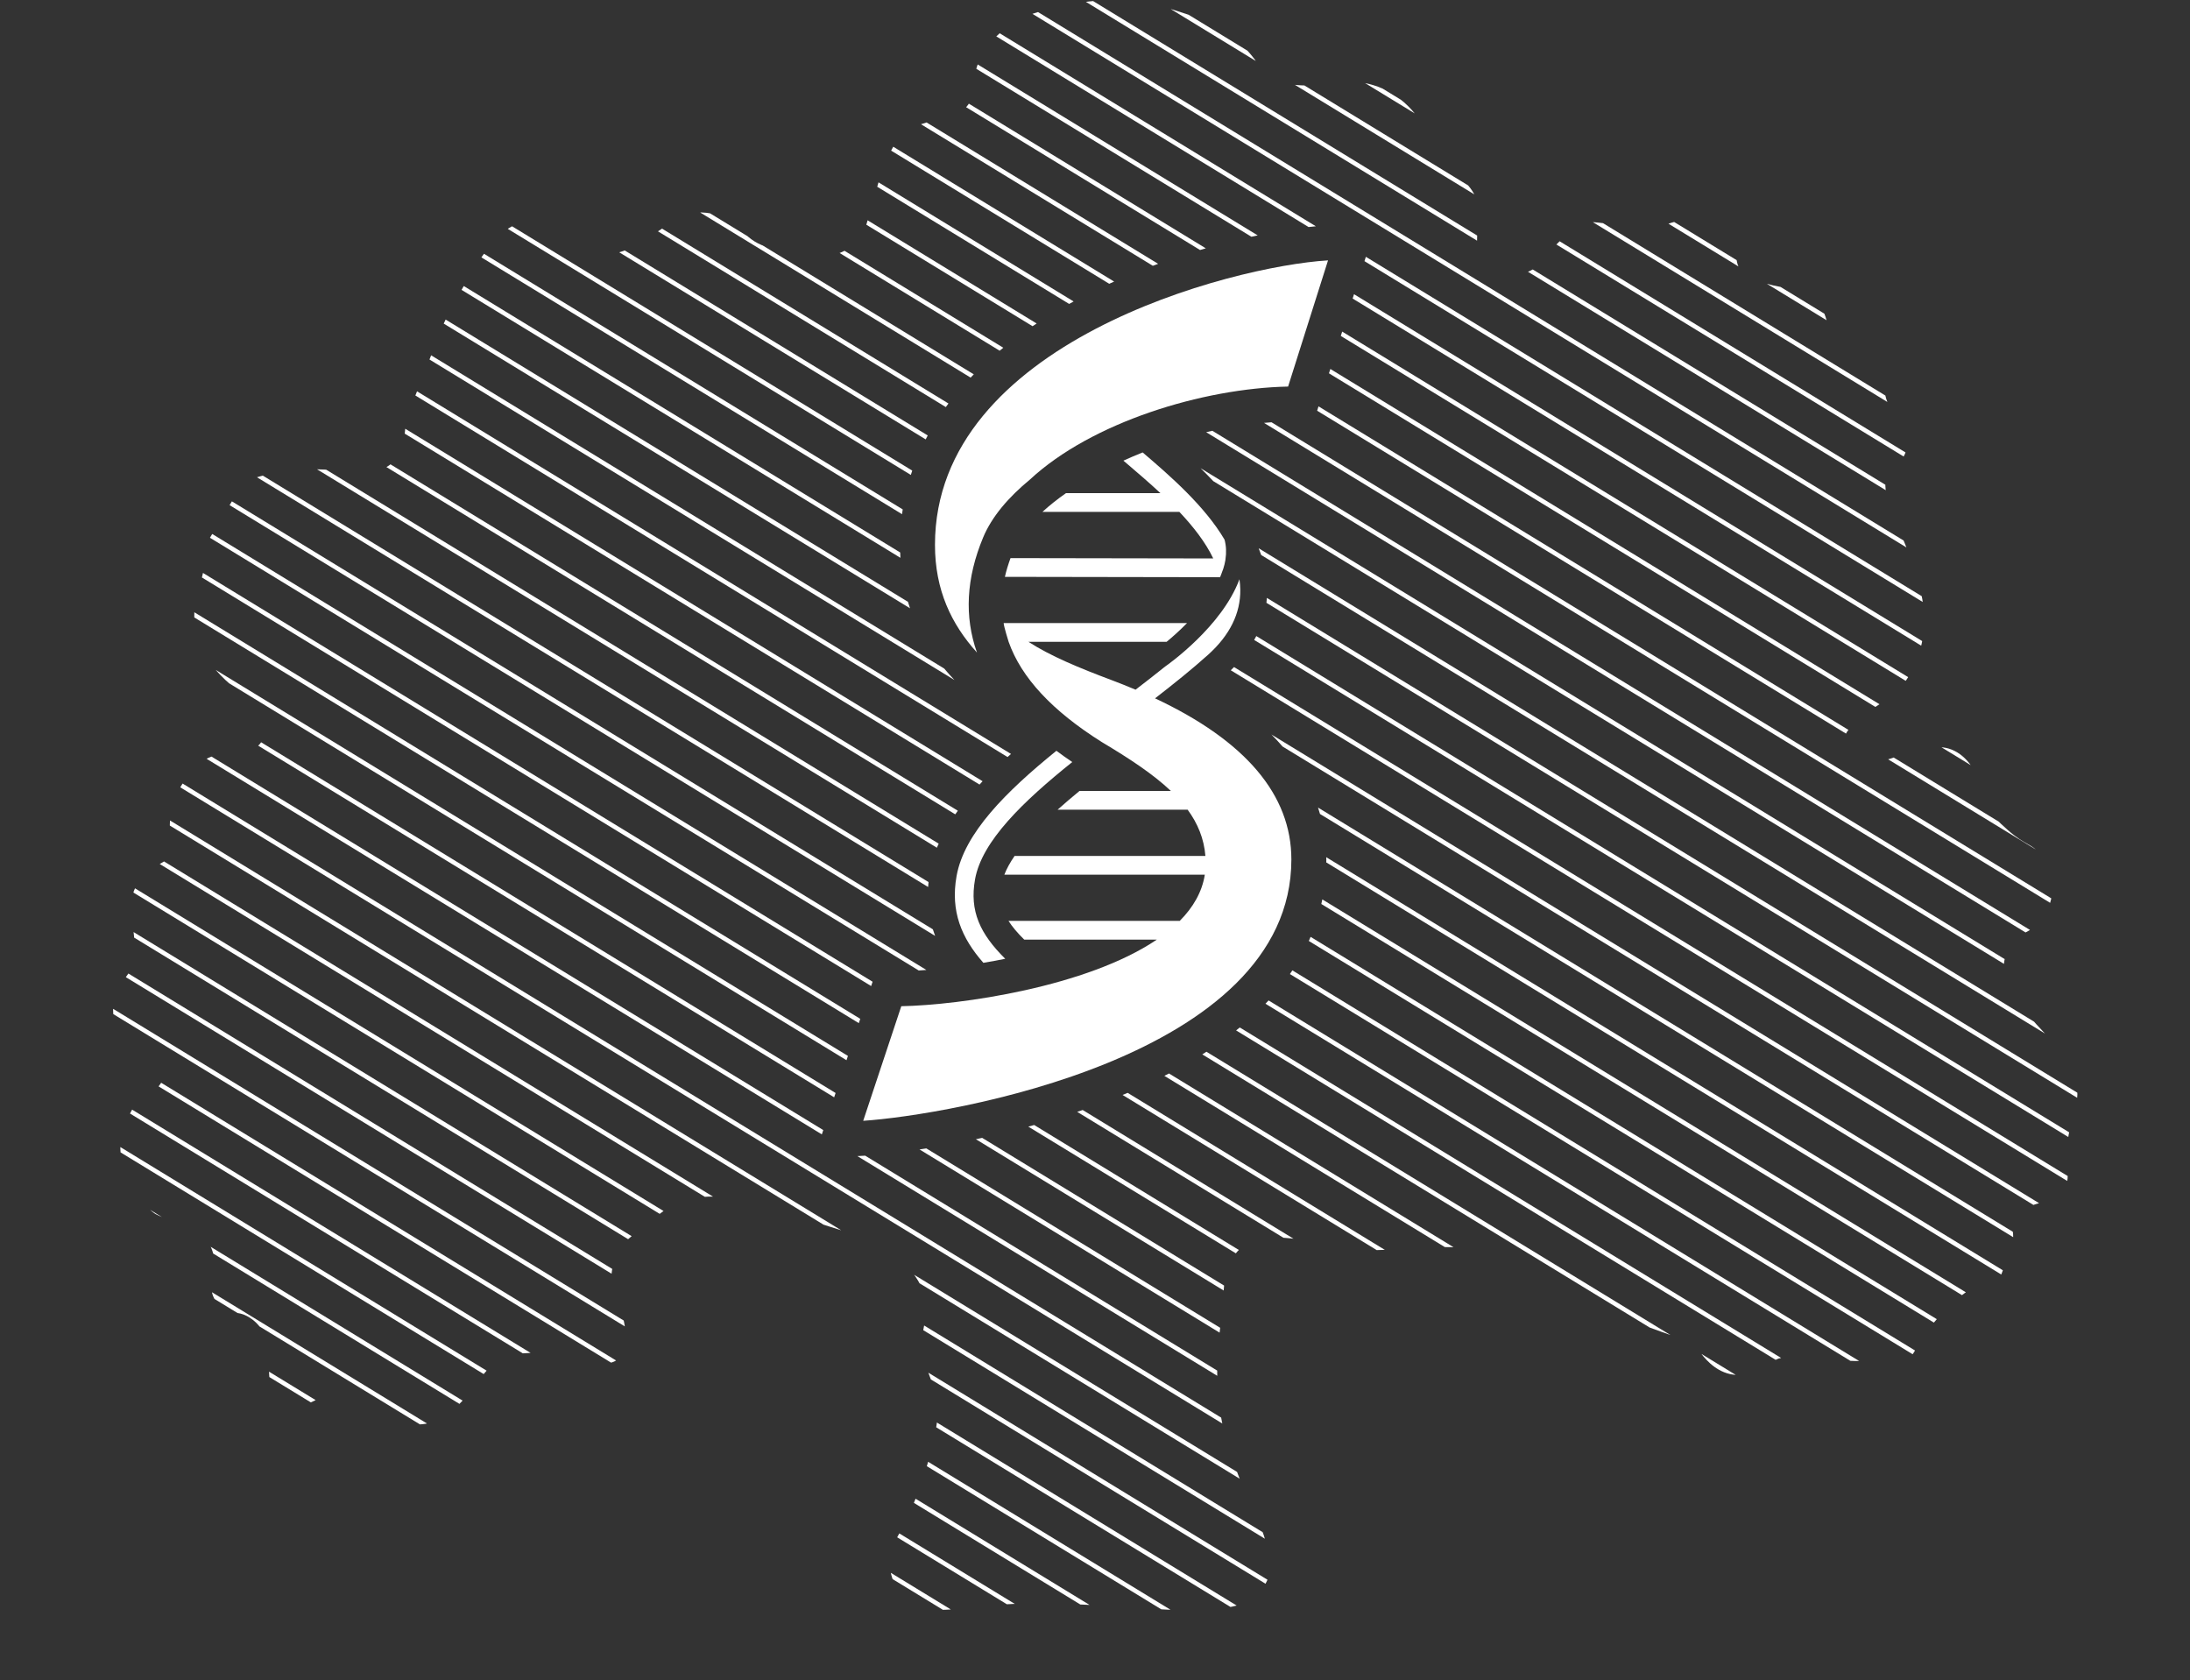 <?xml version="1.0" encoding="UTF-8" standalone="no"?>
<svg width="100%" height="100%" viewBox="0 0 1250 959" version="1.1" xmlns="http://www.w3.org/2000/svg" xmlns:xlink="http://www.w3.org/1999/xlink" xml:space="preserve" style="fill-rule:evenodd;clip-rule:evenodd;stroke-linejoin:round;stroke-miterlimit:2;">
    <rect x="0" y="0" width="1250" height="959" fill="#333333" stroke="none"/>
    <g transform="matrix(4.167,0,0,4.167,-1129.17,-762.5)">
        <g transform="matrix(1,0,0,1,0.055,48.314)">
            <clipPath id="_clip1">
                <path d="M358.42,303.219C356.753,304.548 356.174,305.087 355.66,305.997C354.796,307.526 354.69,309.087 354.658,309.656C354.619,310.316 354.588,310.857 354.783,311.548C355.057,312.518 355.449,312.624 355.912,313.819C356.161,314.464 356.254,314.964 356.413,315.836C356.611,316.922 356.711,317.463 356.664,318.11C356.618,318.755 356.518,320.093 355.536,320.884C354.992,321.325 354.407,321.407 353.655,321.516C352.707,321.651 351.827,321.582 350.895,321.391C348.479,320.887 348.383,320.103 346.505,319.874C346.374,319.859 345.457,319.905 343.623,320.003C341.829,320.093 341.29,320.146 340.612,320.381C340.432,320.443 339.653,320.722 338.607,321.516C336.886,322.823 336.794,323.737 334.718,326.057C333.917,326.952 333.372,327.556 332.461,328.203C331.659,328.776 330.671,329.479 329.2,329.717C327.404,330.011 325.964,329.432 325.439,329.214C324.637,328.879 323.942,328.359 322.554,327.321C321.118,326.245 321.056,326.023 320.298,325.679C319.869,325.485 318.703,324.972 317.289,325.175C317.086,325.204 316.791,325.26 314.78,326.186C312.788,327.102 312.625,327.255 312.021,327.321C311.718,327.352 310.44,327.49 309.387,326.689C308.658,326.136 308.389,325.398 308.134,324.669C307.599,323.146 307.901,322.573 307.632,320.253C307.425,318.482 307.307,317.56 306.629,316.596C305.912,315.573 304.954,315.061 304.747,314.954C303.407,314.26 302.879,314.751 301.738,314.072C301.583,313.978 300.307,313.193 299.983,311.801C299.791,310.976 300.08,310.569 300.232,309.527C300.288,309.165 300.586,306.96 299.732,305.365C299.237,304.445 297.85,303.729 295.091,302.337C292.506,301.03 292.542,301.258 291.832,300.695C290.223,299.425 289.464,297.808 288.571,295.903C287.891,294.455 287.553,293.73 287.442,292.623C287.257,290.765 287.845,289.32 288.194,288.457C288.692,287.234 289.244,285.88 290.577,284.925C291.437,284.309 292.047,284.272 292.709,283.411C292.934,283.118 293.522,282.351 293.462,281.391C293.382,280.155 292.268,279.339 291.456,278.742C289.803,277.531 289.185,277.998 288.069,276.975C286.72,275.736 286.485,274.004 286.44,273.569C286.275,272.018 286.931,270.779 287.568,269.531C288.327,268.042 288.715,268.061 289.073,266.882C289.373,265.894 289.357,265.033 289.324,263.726C289.289,262.378 289.153,262.2 289.073,260.952C288.928,258.75 288.849,257.524 289.449,256.282C290.097,254.943 291.305,254.071 292.082,253.508C293.26,252.654 293.822,252.626 294.214,251.866C294.587,251.14 294.293,250.737 294.214,248.966C294.17,247.99 294.111,246.443 294.59,244.8C294.932,243.624 295.43,242.815 295.845,242.151C296.557,241.013 297.414,239.64 298.979,238.745C300.27,238.007 301.662,237.813 303.117,237.61C304.743,237.381 305.496,237.51 306.253,236.853C307.152,236.071 307.245,234.88 307.256,234.707C307.31,233.863 307.017,232.978 305.75,231.426C303.935,229.199 303.025,229.165 301.112,227.135C300.136,226.103 299.088,224.996 298.352,223.226C297.348,220.811 297.519,218.606 297.599,217.674C297.756,215.904 298.125,215.916 298.854,212.626C299.275,210.731 299.157,210.702 299.732,207.831C300.501,203.99 300.875,203.215 301.488,202.533C302.206,201.729 302.968,201.369 304.245,200.766C305.066,200.378 306.485,199.802 309.137,199.377C310.403,199.177 312.536,198.848 315.406,198.999C319.269,199.205 320.022,200.043 322.178,199.377C322.813,199.183 324.497,198.639 325.563,197.107C326.505,195.755 326.167,194.789 326.567,192.44C326.81,191.023 326.981,191.079 329.2,185.375C330.885,181.046 330.63,181.409 331.333,179.819C332.417,177.368 333.367,175.726 334.718,173.386C336.54,170.234 337.603,168.782 338.857,167.456C339.686,166.58 340.562,165.792 341.868,165.31C342.422,165.104 343.559,164.685 344.876,164.932C346.288,165.198 346.509,165.967 349.014,167.71C350.658,168.851 351.507,169.426 352.775,169.602C353.916,169.758 354.796,169.511 355.786,169.223C356.588,168.988 357.749,168.56 361.304,166.195C363.714,164.591 363.882,164.319 364.815,164.05C366.917,163.437 368.809,164.009 369.33,164.175C372.535,165.192 372.508,167.359 375.85,168.466C376.524,168.688 376.07,168.451 379.739,169.095C383.052,169.68 383.469,169.883 384.504,169.727C384.796,169.683 387.059,169.307 388.642,167.456C389.394,166.577 389.421,166.03 390.522,162.158C391.722,157.939 392.132,157.035 392.403,156.478C393.335,154.579 393.931,153.366 395.287,152.44C396.096,151.89 396.403,151.968 400.179,150.676C401.918,150.079 402.792,149.778 403.062,149.541C404.706,148.099 403.798,146.128 404.944,143.229C405.953,140.68 407.84,139.207 408.831,138.434C411.034,136.72 413.112,136.257 416.355,135.535C418.241,135.112 421.377,134.44 425.51,134.778C428.763,135.041 431.062,135.807 433.661,136.671C436.086,137.474 437.521,137.965 439.178,139.194C441.249,140.724 442.694,142.685 442.815,142.851C443.726,144.105 443.59,144.296 444.194,144.871C444.497,145.159 445.796,146.322 449.837,146.385C453.435,146.441 453.858,145.54 456.735,145.881C457.548,145.975 459.172,146.181 460.998,147.142C463.364,148.383 464.713,150.179 465.262,150.926C466.11,152.084 466.795,153.406 467.142,154.082C467.954,155.652 467.927,155.943 468.522,156.731C469.412,157.907 469.848,157.757 471.155,159.127C472.037,160.053 472.779,160.832 473.162,162.029C473.28,162.399 473.337,162.724 473.288,165.689C473.243,168.369 473.19,168.366 473.288,168.716C473.728,170.312 475.195,171.835 477.049,172.251C478.701,172.623 480.072,171.982 480.562,171.747C482.307,170.902 482.271,169.871 484.699,167.581C486.176,166.193 486.913,165.495 488.084,165.185C488.641,165.038 489.11,165.017 492.85,165.564C496.095,166.039 496.044,166.098 496.612,166.068C498.599,165.961 498.843,165.245 501.504,164.807C503.114,164.541 504.045,164.388 505.139,164.807C506.83,165.451 507.696,166.996 508.024,167.581C509.154,169.598 508.378,170.427 509.404,171.747C510.321,172.926 511.723,173.264 513.792,173.764C516.661,174.459 517.234,173.811 518.557,174.647C520.425,175.829 521.041,178.221 521.19,178.813C521.768,181.061 521.021,182.213 521.943,183.101C522.682,183.814 523.326,183.238 524.953,183.858C527.205,184.721 528.36,186.738 528.59,187.138C529.399,188.555 528.873,188.727 529.718,190.294C530.811,192.321 531.878,192.38 532.227,193.954C532.518,195.267 532.034,196.415 531.851,196.856C531.237,198.314 530.245,198.748 529.718,199.377C527.107,202.496 534.723,211.325 534.483,220.07C534.424,222.247 533.893,223.886 533.731,224.361C533.396,225.343 532.533,227.779 530.346,229.788C529.026,230.995 528.714,230.682 526.207,232.69C524.135,234.344 523.744,235.042 523.573,235.717C523.265,236.934 523.552,238.573 524.577,239.249C525.124,239.611 525.771,239.624 527.461,239.249C531.341,238.392 532.329,237.344 535.11,237.103C536.248,237.006 537.162,236.928 538.247,237.357C540.492,238.245 541.556,240.559 541.882,241.269C542.667,242.971 542.201,243.312 543.012,244.929C543.756,246.414 544.74,247.306 545.895,248.335C548.416,250.577 549.269,250.183 550.534,251.866C550.94,252.404 551.997,253.967 552.041,256.157C552.05,256.664 552.036,258.734 550.66,260.573C549.072,262.697 547.37,262.237 546.146,264.358C545.37,265.703 545.384,267.051 545.393,267.514C545.425,268.962 545.983,270.354 548.529,273.443C552.268,277.982 553.76,278.254 554.799,281.141C555.116,282.023 555.64,283.481 555.425,285.304C555.313,286.261 555.119,286.28 554.547,288.835C554.089,290.887 554.053,291.588 554.047,291.991C554.028,292.985 554.165,293.048 554.171,294.387C554.179,295.866 554.176,296.617 553.795,297.289C553.402,297.986 552.827,298.302 551.915,298.803C550.304,299.688 549.689,299.416 548.277,300.317C547.581,300.764 547.092,301.077 546.773,301.706C546.285,302.672 546.818,303.166 546.647,304.733C546.613,305.052 546.248,306.044 545.519,308.014C544.821,309.903 544.72,310.144 544.39,310.413C543.605,311.051 542.923,310.71 541.631,311.045C540.464,311.345 539.725,312.002 538.247,313.316C537.575,313.91 536.285,315.132 534.86,317.1C533.05,319.599 533.225,320.265 532.101,320.884C531.134,321.419 530.382,321.272 527.587,321.138C524.836,321.003 527.626,321.247 522.193,321.009C515.172,320.706 515.136,320.503 514.294,320.884C512.64,321.635 511.651,322.939 509.404,323.03C508.628,323.061 508.041,322.936 507.898,322.905C505.616,322.392 504.242,320.481 503.761,319.874C502.044,317.719 500.756,318.392 489.464,313.566C486.566,312.327 485.083,311.692 483.445,310.791C479.461,308.602 479.166,307.682 476.673,306.629C474.082,305.53 471.811,305.518 467.268,305.49C461.97,305.462 461.162,306.265 456.861,305.743C454.057,305.402 451.719,304.986 451.719,304.986C449.679,304.624 448.592,304.351 446.702,304.23C444.763,304.104 443.771,304.048 442.689,304.483C440.721,305.271 439.734,306.966 439.43,307.51C438.695,308.815 438.682,309.756 438.426,312.809C437.93,318.708 437.731,318.11 437.674,320.884C437.633,322.827 437.594,324.7 437.924,327.193C438.347,330.386 439.128,332.748 439.68,334.386C440.979,338.246 442.815,342.081 442.815,342.081C443.272,343.038 444.197,344.914 444.696,347.507C444.938,348.764 444.983,349.687 444.696,350.663C444.696,350.663 444.248,352.186 442.815,353.437C439.923,355.964 430.654,355.182 427.14,354.951C418.135,354.363 411.803,353.95 404.19,354.826C400.957,355.198 397.157,355.842 394.787,353.566C393.447,352.277 392.686,350.178 392.779,348.264C392.86,346.644 393.516,345.893 394.66,343.723C394.66,343.723 396.917,339.447 398.296,334.008C399.057,331.018 399.436,329.526 399.3,327.446C399.045,323.54 397.398,322.755 397.294,318.739C397.213,315.608 398.197,315.358 397.796,313.062C397.167,309.462 394.24,307.166 392.905,306.122C390.662,304.364 389.535,304.355 381.87,301.834C374.844,299.519 373.82,298.878 370.708,298.678C368.373,298.527 365.685,298.387 362.934,299.813C362.255,300.167 360.976,301.183 358.42,303.219Z"/>
            </clipPath>
            <g clip-path="url(#_clip1)">
                <path d="M251.189,288.736L476.473,426.289L476.786,425.769L251.502,288.216L251.189,288.736Z" style="fill:white;fill-rule:nonzero;"/>
                <path d="M253.882,284.271L479.166,421.823L479.48,421.303L254.196,283.751L253.882,284.271Z" style="fill:white;fill-rule:nonzero;"/>
                <path d="M256.579,279.802L481.859,417.356L482.173,416.835L256.892,279.282L256.579,279.802Z" style="fill:white;fill-rule:nonzero;"/>
                <path d="M259.272,275.336L484.553,412.889L484.867,412.369L259.586,274.817L259.272,275.336Z" style="fill:white;fill-rule:nonzero;"/>
                <path d="M261.966,270.87L487.247,408.423L487.561,407.903L262.279,270.35L261.966,270.87Z" style="fill:white;fill-rule:nonzero;"/>
                <path d="M264.659,266.404L489.941,403.957L490.255,403.437L264.973,265.884L264.659,266.404Z" style="fill:white;fill-rule:nonzero;"/>
                <path d="M267.353,261.937L492.635,399.489L492.949,398.969L267.666,261.417L267.353,261.937Z" style="fill:white;fill-rule:nonzero;"/>
                <path d="M270.046,257.471L495.328,395.024L495.642,394.504L270.36,256.951L270.046,257.471Z" style="fill:white;fill-rule:nonzero;"/>
                <path d="M272.743,253.004L498.022,390.558L498.336,390.038L273.056,252.484L272.743,253.004Z" style="fill:white;fill-rule:nonzero;"/>
                <path d="M275.436,248.538L500.716,386.091L501.029,385.571L275.75,248.018L275.436,248.538Z" style="fill:white;fill-rule:nonzero;"/>
                <path d="M278.129,244.071L503.409,381.624L503.723,381.104L278.443,243.551L278.129,244.071Z" style="fill:white;fill-rule:nonzero;"/>
                <path d="M280.823,239.605L506.105,377.157L506.419,376.637L281.137,239.085L280.823,239.605Z" style="fill:white;fill-rule:nonzero;"/>
                <path d="M283.516,235.137L508.799,372.692L509.113,372.172L283.83,234.617L283.516,235.137Z" style="fill:white;fill-rule:nonzero;"/>
                <path d="M388.361,293.043L511.492,368.224L511.806,367.704L389.434,292.986C389.038,293.012 388.679,293.031 388.361,293.043Z" style="fill:white;fill-rule:nonzero;"/>
                <path d="M383.691,289.48L286.523,230.151L286.21,230.672L383.495,290.071L383.691,289.48Z" style="fill:white;fill-rule:nonzero;"/>
                <path d="M385.38,284.4L289.217,225.685L288.903,226.205L385.183,284.992L385.38,284.4Z" style="fill:white;fill-rule:nonzero;"/>
                <path d="M396.878,292.133L514.185,363.758L514.5,363.238L397.808,291.989C397.493,292.039 397.184,292.087 396.878,292.133Z" style="fill:white;fill-rule:nonzero;"/>
                <path d="M404.595,290.732L516.879,359.292L517.193,358.772L405.457,290.547C405.168,290.609 404.88,290.672 404.595,290.732Z" style="fill:white;fill-rule:nonzero;"/>
                <path d="M387.069,279.319L291.914,221.218L291.6,221.738L386.873,279.911L387.069,279.319Z" style="fill:white;fill-rule:nonzero;"/>
                <path d="M411.774,289.005L519.573,354.826L519.887,354.306L412.58,288.785C412.311,288.86 412.042,288.932 411.774,289.005Z" style="fill:white;fill-rule:nonzero;"/>
                <path d="M388.758,274.24L294.607,216.753L294.293,217.273L388.561,274.831L388.758,274.24Z" style="fill:white;fill-rule:nonzero;"/>
                <path d="M418.474,286.983L522.268,350.358L522.583,349.838L419.224,286.729C418.974,286.815 418.724,286.899 418.474,286.983Z" style="fill:white;fill-rule:nonzero;"/>
                <path d="M390.447,269.158L297.3,212.285L296.987,212.805L390.25,269.75L390.447,269.158Z" style="fill:white;fill-rule:nonzero;"/>
                <path d="M424.69,284.668L524.963,345.892L525.276,345.372L425.384,284.38C425.155,284.476 424.923,284.572 424.69,284.668Z" style="fill:white;fill-rule:nonzero;"/>
                <path d="M397.812,267.544L299.994,207.819L299.681,208.339L396.768,267.619C397.108,267.597 397.458,267.572 397.812,267.544Z" style="fill:white;fill-rule:nonzero;"/>
                <path d="M302.687,203.352L302.374,203.872L399.011,262.877C398.899,262.581 398.797,262.281 398.703,261.977L302.687,203.352Z" style="fill:white;fill-rule:nonzero;"/>
                <path d="M430.413,282.051L527.656,341.426L527.97,340.905L431.048,281.726C430.839,281.836 430.625,281.943 430.413,282.051Z" style="fill:white;fill-rule:nonzero;"/>
                <path d="M435.609,279.112L530.35,336.96L530.664,336.44L436.176,278.747C435.988,278.869 435.8,278.992 435.609,279.112Z" style="fill:white;fill-rule:nonzero;"/>
                <path d="M305.381,198.885L305.067,199.405L398.051,256.18C398.065,255.958 398.089,255.732 398.112,255.506L305.381,198.885Z" style="fill:white;fill-rule:nonzero;"/>
                <path d="M440.241,275.828L533.043,332.492L533.357,331.972L440.743,275.423C440.578,275.559 440.409,275.693 440.241,275.828Z" style="fill:white;fill-rule:nonzero;"/>
                <path d="M308.078,194.419L307.764,194.939L399.251,250.8C399.326,250.613 399.421,250.428 399.502,250.242L308.078,194.419Z" style="fill:white;fill-rule:nonzero;"/>
                <path d="M444.26,272.172L535.737,328.026L536.05,327.506L444.688,271.721C444.548,271.872 444.403,272.022 444.26,272.172Z" style="fill:white;fill-rule:nonzero;"/>
                <path d="M310.771,189.953L310.458,190.473L401.767,246.226C401.881,246.061 402.007,245.898 402.126,245.734L310.771,189.953Z" style="fill:white;fill-rule:nonzero;"/>
                <path d="M313.464,185.485L313.15,186.005L405.095,242.147C405.236,241.994 405.369,241.841 405.513,241.69L313.464,185.485Z" style="fill:white;fill-rule:nonzero;"/>
                <path d="M447.609,268.106L538.431,323.56L538.744,323.04L447.949,267.601C447.837,267.77 447.726,267.938 447.609,268.106Z" style="fill:white;fill-rule:nonzero;"/>
                <path d="M316.157,181.018L315.844,181.538L408.933,238.377C409.089,238.235 409.248,238.094 409.406,237.954L316.157,181.018Z" style="fill:white;fill-rule:nonzero;"/>
                <path d="M450.2,263.574L541.126,319.092L541.44,318.572L450.444,263.011C450.364,263.199 450.285,263.387 450.2,263.574Z" style="fill:white;fill-rule:nonzero;"/>
                <path d="M451.913,258.509L543.82,314.626L544.134,314.106L452.05,257.881C452.007,258.091 451.961,258.3 451.913,258.509Z" style="fill:white;fill-rule:nonzero;"/>
                <path d="M400.26,226.259L318.851,176.552L318.537,177.072L401.659,227.825C401.175,227.316 400.707,226.796 400.26,226.259Z" style="fill:white;fill-rule:nonzero;"/>
                <path d="M395.293,217.115L321.544,172.086L321.231,172.606L395.573,217.998C395.474,217.707 395.381,217.413 395.293,217.115Z" style="fill:white;fill-rule:nonzero;"/>
                <path d="M452.599,252.41C452.599,252.545 452.592,252.677 452.59,252.812L546.514,310.16L546.827,309.64L452.584,252.097C452.586,252.202 452.599,252.304 452.599,252.41Z" style="fill:white;fill-rule:nonzero;"/>
                <path d="M451.73,246.176L549.208,305.694L549.521,305.174L451.463,245.301C451.559,245.591 451.647,245.883 451.73,246.176Z" style="fill:white;fill-rule:nonzero;"/>
                <path d="M394.228,210.355L324.238,167.62L323.924,168.14L394.259,211.085C394.245,210.844 394.236,210.6 394.228,210.355Z" style="fill:white;fill-rule:nonzero;"/>
                <path d="M446.606,236.937L551.9,301.227L552.214,300.707L445.077,235.291C445.617,235.831 446.125,236.38 446.606,236.937Z" style="fill:white;fill-rule:nonzero;"/>
                <path d="M394.574,204.455L326.932,163.154L326.618,163.674L394.479,205.109C394.508,204.889 394.541,204.672 394.574,204.455Z" style="fill:white;fill-rule:nonzero;"/>
                <path d="M554.594,296.76L554.908,296.24L439.956,226.052C439.813,226.2 439.658,226.344 439.508,226.49L554.594,296.76Z" style="fill:white;fill-rule:nonzero;"/>
                <path d="M395.88,199.14L329.628,158.687L329.314,159.207L395.685,199.732C395.749,199.534 395.813,199.336 395.88,199.14Z" style="fill:white;fill-rule:nonzero;"/>
                <path d="M557.288,292.295L557.602,291.775L443.006,221.804C442.917,221.984 442.812,222.159 442.714,222.337L557.288,292.295Z" style="fill:white;fill-rule:nonzero;"/>
                <path d="M398.001,194.324L332.322,154.221L332.008,154.741L397.72,194.864C397.814,194.685 397.904,194.503 398.001,194.324Z" style="fill:white;fill-rule:nonzero;"/>
                <path d="M400.839,189.945L335.015,149.754L334.702,150.274L400.478,190.436C400.598,190.272 400.716,190.107 400.839,189.945Z" style="fill:white;fill-rule:nonzero;"/>
                <path d="M559.981,287.827L560.294,287.307L444.456,216.577C444.439,216.802 444.422,217.027 444.395,217.251L559.981,287.827Z" style="fill:white;fill-rule:nonzero;"/>
                <path d="M404.309,185.952L337.708,145.286L337.395,145.806L403.875,186.399C404.019,186.249 404.163,186.1 404.309,185.952Z" style="fill:white;fill-rule:nonzero;"/>
                <path d="M562.674,283.361L562.988,282.841L443.333,209.78C443.454,210.086 443.572,210.391 443.675,210.701L562.674,283.361Z" style="fill:white;fill-rule:nonzero;"/>
                <path d="M408.35,182.308L340.402,140.82L340.088,141.34L407.851,182.715C408.016,182.578 408.183,182.443 408.35,182.308Z" style="fill:white;fill-rule:nonzero;"/>
                <path d="M437.113,200.582L565.371,278.895L565.685,278.375L435.368,198.805C435.958,199.38 436.541,199.972 437.113,200.582Z" style="fill:white;fill-rule:nonzero;"/>
                <path d="M412.919,178.987L343.096,136.355L342.782,136.875L412.36,179.358C412.545,179.233 412.732,179.11 412.919,178.987Z" style="fill:white;fill-rule:nonzero;"/>
                <path d="M436.142,193.879L568.064,274.429L568.378,273.908L436.987,193.683C436.704,193.745 436.423,193.813 436.142,193.879Z" style="fill:white;fill-rule:nonzero;"/>
                <path d="M417.984,175.969L345.79,131.888L345.476,132.408L417.371,176.306C417.575,176.193 417.779,176.08 417.984,175.969Z" style="fill:white;fill-rule:nonzero;"/>
                <path d="M444.061,192.603L570.758,269.961L571.071,269.441L445.089,192.518C444.747,192.542 444.404,192.572 444.061,192.603Z" style="fill:white;fill-rule:nonzero;"/>
                <path d="M423.533,173.245L348.486,127.422L348.172,127.942L422.863,173.547C423.086,173.445 423.31,173.344 423.533,173.245Z" style="fill:white;fill-rule:nonzero;"/>
                <path d="M451.339,190.935L573.452,265.495L573.765,264.975L451.528,190.338L451.339,190.935Z" style="fill:white;fill-rule:nonzero;"/>
                <path d="M452.96,185.813L576.145,261.029L576.458,260.509L453.149,185.216L452.96,185.813Z" style="fill:white;fill-rule:nonzero;"/>
                <path d="M429.559,170.813L351.179,122.954L350.865,123.474L428.833,171.081C429.075,170.991 429.317,170.901 429.559,170.813Z" style="fill:white;fill-rule:nonzero;"/>
                <path d="M454.581,180.692L578.839,256.563L579.152,256.043L454.77,180.095L454.581,180.692Z" style="fill:white;fill-rule:nonzero;"/>
                <path d="M436.088,168.689L353.873,118.488L353.559,119.008L435.301,168.92C435.564,168.842 435.827,168.764 436.088,168.689Z" style="fill:white;fill-rule:nonzero;"/>
                <path d="M456.202,175.569L581.535,252.095L581.849,251.575L456.391,174.973L456.202,175.569Z" style="fill:white;fill-rule:nonzero;"/>
                <path d="M443.199,166.918L356.566,114.022L356.252,114.542L442.336,167.103C442.626,167.04 442.915,166.978 443.199,166.918Z" style="fill:white;fill-rule:nonzero;"/>
                <path d="M457.823,170.447L584.228,247.629L584.542,247.109L458.012,169.851L457.823,170.447Z" style="fill:white;fill-rule:nonzero;"/>
                <path d="M451.163,165.67L359.259,109.555L358.945,110.075L450.166,165.773C450.508,165.734 450.84,165.7 451.163,165.67Z" style="fill:white;fill-rule:nonzero;"/>
                <path d="M361.639,105.609L586.922,243.163L587.236,242.643L361.953,105.089L361.639,105.609Z" style="fill:white;fill-rule:nonzero;"/>
                <path d="M364.336,101.142L589.615,238.695L589.929,238.175L364.649,100.623L364.336,101.142Z" style="fill:white;fill-rule:nonzero;"/>
                <path d="M367.029,96.675L592.309,234.23L592.623,233.71L367.343,96.155L367.029,96.675Z" style="fill:white;fill-rule:nonzero;"/>
                <path d="M369.723,92.209L595.002,229.763L595.316,229.243L370.036,91.689L369.723,92.209Z" style="fill:white;fill-rule:nonzero;"/>
                <path d="M372.416,87.743L597.696,225.297L598.01,224.777L372.73,87.223L372.416,87.743Z" style="fill:white;fill-rule:nonzero;"/>
                <path d="M375.11,83.277L600.392,220.829L600.706,220.309L375.423,82.757L375.11,83.277Z" style="fill:white;fill-rule:nonzero;"/>
                <path d="M377.803,78.81L603.085,216.363L603.399,215.843L378.117,78.289L377.803,78.81Z" style="fill:white;fill-rule:nonzero;"/>
                <path d="M380.497,74.343L605.779,211.897L606.093,211.377L380.811,73.823L380.497,74.343Z" style="fill:white;fill-rule:nonzero;"/>
                <path d="M383.192,69.876L608.473,207.43L608.786,206.91L383.506,69.356L383.192,69.876Z" style="fill:white;fill-rule:nonzero;"/>
                <path d="M385.887,65.411L611.167,202.965L611.48,202.445L386.2,64.891L385.887,65.411Z" style="fill:white;fill-rule:nonzero;"/>
                <path d="M388.894,60.423L388.58,60.943L613.86,198.498L614.173,197.978L388.894,60.423Z" style="fill:white;fill-rule:nonzero;"/>
            </g>
        </g>
        <g transform="matrix(1,0,0,1,0.055,48.314)">
            <path d="M417.798,239.063C417.044,238.554 416.319,238.04 415.625,237.521C408.75,243.094 402.988,248.811 401.948,254.696C401.097,259.513 402.624,263.162 405.623,266.568C406.611,266.401 407.611,266.216 408.616,266.014C405.157,262.588 403.711,259.475 404.478,255.143C405.403,249.905 411.068,244.46 417.798,239.063Z" style="fill:white;fill-rule:nonzero;"/>
        </g>
        <g transform="matrix(1,0,0,1,0.055,48.314)">
            <path d="M405.591,208.295C406.774,205.454 409.065,202.78 411.995,200.369C420.444,192.514 435.653,187.869 447.362,187.626L452.833,170.339C439.608,171.138 398.993,181.633 398.993,209.311C398.993,215.501 401.234,220.172 404.743,224.062C402.997,219.129 403.271,213.865 405.591,208.295Z" style="fill:white;fill-rule:nonzero;"/>
        </g>
        <g transform="matrix(1,0,0,1,0.055,48.314)">
            <path d="M429.137,230.337C431.709,228.346 434.212,226.338 436.413,224.357C439.376,221.689 440.857,218.688 440.814,215.438C440.808,214.963 440.766,214.489 440.698,214.019C438.321,220.477 430.903,225.713 430.553,225.956L430.551,225.953C429.228,227.019 427.853,228.087 426.467,229.151C425.405,228.702 424.314,228.261 423.174,227.834C418.759,226.177 414.825,224.551 411.791,222.59L430.726,222.59C431.572,221.893 432.546,221.018 433.523,220.022L408.399,220.022L408.4,220.022C408.416,220.481 409.081,222.59 409.081,222.59C410.809,227.494 415.041,232.049 421.853,236.331C425.557,238.546 428.832,240.675 431.309,243.026L418.786,243.026C417.744,243.884 416.738,244.741 415.784,245.594L433.604,245.594C434.984,247.479 435.842,249.549 436.034,251.925L409.897,251.925C409.291,252.806 408.812,253.665 408.496,254.493L435.954,254.493C435.579,256.876 434.35,258.977 432.52,260.824L409.065,260.824C409.575,261.628 410.283,262.468 411.223,263.392L429.375,263.392C419.808,269.865 402.502,272.356 394.379,272.512L389.162,288.209C400.503,287.463 447.81,279.641 447.81,252.41C447.81,243.559 441.53,236.152 429.137,230.337Z" style="fill:white;fill-rule:nonzero;"/>
        </g>
        <g transform="matrix(1,0,0,1,0.055,48.314)">
            <path d="M408.571,213.694L438.021,213.742C438.024,213.753 438.028,213.764 438.03,213.775C438.035,213.764 438.038,213.753 438.043,213.742L438.045,213.742C438.16,213.48 438.25,213.215 438.345,212.951C438.388,212.83 438.444,212.709 438.482,212.588C438.607,212.196 438.705,211.804 438.77,211.413C438.774,211.384 438.775,211.357 438.779,211.329L438.779,211.326C438.927,210.365 438.887,209.461 438.659,208.601C435.919,203.946 431.104,199.778 427.438,196.649C426.553,197.006 425.671,197.378 424.804,197.776C425.033,197.972 425.261,198.167 425.503,198.373C426.842,199.516 428.361,200.817 429.872,202.224L416.94,202.224C415.762,203.05 414.677,203.907 413.714,204.793L432.468,204.793C434.371,206.807 436.059,208.968 437.108,211.172L409.339,211.127C409.028,211.992 408.757,212.85 408.571,213.694Z" style="fill:white;fill-rule:nonzero;"/>
        </g>
    </g>
</svg>
